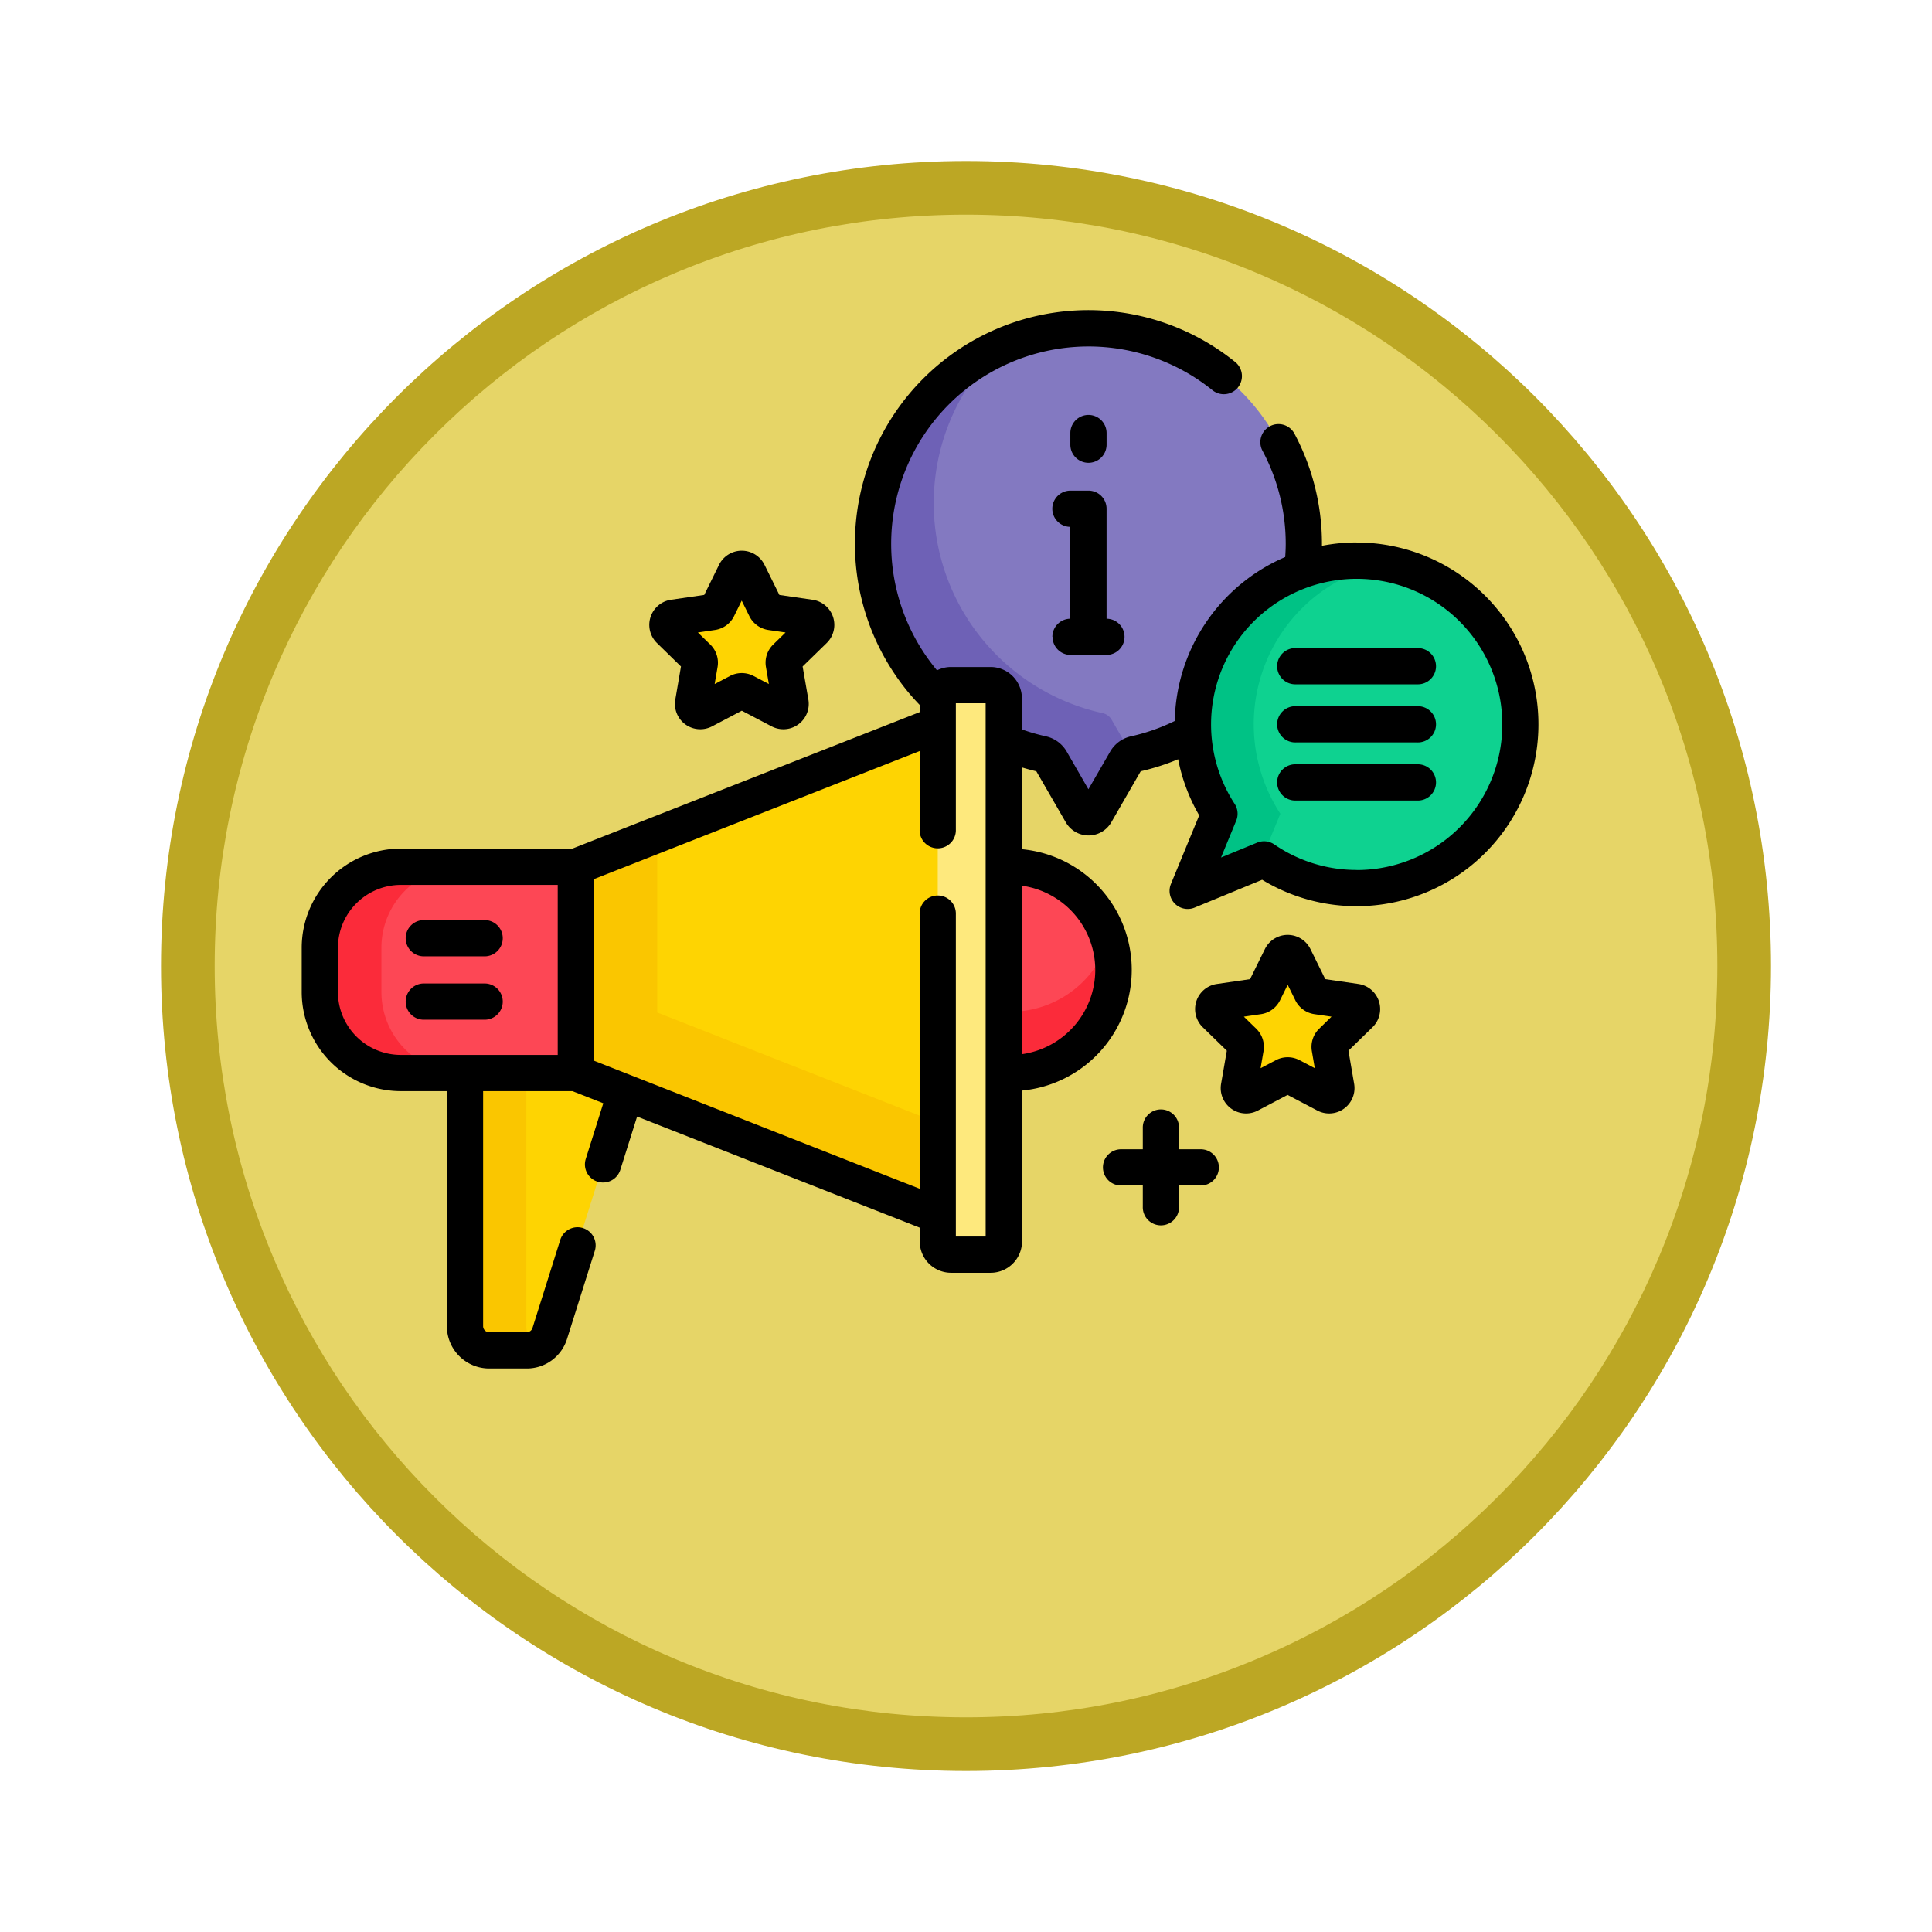<svg xmlns="http://www.w3.org/2000/svg" xmlns:xlink="http://www.w3.org/1999/xlink" width="108" height="108" viewBox="0 0 108 108">
  <defs>
    <filter id="Fondo" x="0" y="0" width="108" height="108" filterUnits="userSpaceOnUse">
      <feOffset dy="3" input="SourceAlpha"/>
      <feGaussianBlur stdDeviation="3" result="blur"/>
      <feFlood flood-opacity="0.161"/>
      <feComposite operator="in" in2="blur"/>
      <feComposite in="SourceGraphic"/>
    </filter>
    <clipPath id="clip-path">
      <rect id="Rectángulo_408274" data-name="Rectángulo 408274" width="69.135" height="59.163" fill="none"/>
    </clipPath>
  </defs>
  <g id="Icono" transform="translate(-325.719 -689)">
    <g transform="matrix(1, 0, 0, 1, 325.72, 689)" filter="url(#Fondo)">
      <g id="Fondo-2" data-name="Fondo" transform="translate(9 6)" fill="#e6d567">
        <path d="M 45 88.5 C 39.127 88.5 33.43 87.35 28.068 85.082 C 22.889 82.891 18.236 79.755 14.241 75.759 C 10.245 71.764 7.109 67.111 4.918 61.932 C 2.65 56.57 1.5 50.873 1.5 45 C 1.5 39.127 2.65 33.43 4.918 28.068 C 7.109 22.889 10.245 18.236 14.241 14.241 C 18.236 10.245 22.889 7.109 28.068 4.918 C 33.43 2.65 39.127 1.5 45 1.5 C 50.873 1.5 56.57 2.65 61.932 4.918 C 67.111 7.109 71.764 10.245 75.759 14.241 C 79.755 18.236 82.891 22.889 85.082 28.068 C 87.35 33.43 88.5 39.127 88.5 45 C 88.5 50.873 87.35 56.57 85.082 61.932 C 82.891 67.111 79.755 71.764 75.759 75.759 C 71.764 79.755 67.111 82.891 61.932 85.082 C 56.57 87.35 50.873 88.5 45 88.5 Z" stroke="none"/>
        <path d="M 45 3 C 39.329 3 33.829 4.11 28.653 6.299 C 23.652 8.415 19.16 11.443 15.302 15.302 C 11.443 19.16 8.415 23.652 6.299 28.653 C 4.11 33.829 3 39.329 3 45 C 3 50.671 4.11 56.171 6.299 61.347 C 8.415 66.348 11.443 70.84 15.302 74.698 C 19.16 78.557 23.652 81.585 28.653 83.701 C 33.829 85.89 39.329 87 45 87 C 50.671 87 56.171 85.89 61.347 83.701 C 66.348 81.585 70.84 78.557 74.698 74.698 C 78.557 70.84 81.585 66.348 83.701 61.347 C 85.89 56.171 87 50.671 87 45 C 87 39.329 85.89 33.829 83.701 28.653 C 81.585 23.652 78.557 19.16 74.698 15.302 C 70.84 11.443 66.348 8.415 61.347 6.299 C 56.171 4.11 50.671 3 45 3 M 45 0 C 69.853 0 90 20.147 90 45 C 90 69.853 69.853 90 45 90 C 20.147 90 0 69.853 0 45 C 0 20.147 20.147 0 45 0 Z" stroke="none" fill="#bca724"/>
      </g>
    </g>
    <g id="Grupo_1151789" data-name="Grupo 1151789" transform="translate(342.585 706.337)">
      <g id="Grupo_1151789-2" data-name="Grupo 1151789" clip-path="url(#clip-path)">
        <path id="Trazado_986633" data-name="Trazado 986633" d="M72.791,1.939a12.038,12.038,0,0,0-8.13,20.639.738.738,0,0,1,.736-.692h2.215a.738.738,0,0,1,.738.738v2.423a11.949,11.949,0,0,0,2.131.687.773.773,0,0,1,.5.364l1.7,2.95a.456.456,0,0,0,.79,0l1.7-2.95a.769.769,0,0,1,.5-.364A11.973,11.973,0,0,0,78.929,24.5c-.007-.142-.011-.285-.011-.428a9.155,9.155,0,0,1,6.117-8.636,12.031,12.031,0,0,0-12.244-13.5Z" transform="translate(-29.104 -0.923)" fill="#8379c1"/>
        <path id="Trazado_986634" data-name="Trazado 986634" d="M74.376,24.769a.77.77,0,0,0-.5-.364A12.021,12.021,0,0,1,68.189,3.936a12.03,12.03,0,0,0-3.528,19.6.737.737,0,0,1,.736-.692h2.214a.738.738,0,0,1,.738.738V26a11.949,11.949,0,0,0,2.131.687.77.77,0,0,1,.5.364L72.688,30a.456.456,0,0,0,.79,0l1.7-2.95a.758.758,0,0,1,.336-.306Z" transform="translate(-29.104 -1.877)" fill="#6e61b6"/>
        <path id="Trazado_986635" data-name="Trazado 986635" d="M23.667,81.248H17.444V95.537a1.35,1.35,0,0,0,1.35,1.35h2.1a1.351,1.351,0,0,0,1.288-.944l4.281-13.595Z" transform="translate(-8.317 -38.738)" fill="#fed402"/>
        <path id="Trazado_986636" data-name="Trazado 986636" d="M20.875,95.538V81.249H17.444V95.538a1.351,1.351,0,0,0,1.35,1.35h2.1a1.342,1.342,0,0,0,.664-.176,1.348,1.348,0,0,1-.685-1.174" transform="translate(-8.317 -38.738)" fill="#fac600"/>
        <path id="Trazado_986637" data-name="Trazado 986637" d="M16.382,59.472H6.463A4.527,4.527,0,0,0,1.936,64v2.474A4.528,4.528,0,0,0,6.463,71h9.919Z" transform="translate(-0.923 -28.355)" fill="#fd4755"/>
        <path id="Trazado_986638" data-name="Trazado 986638" d="M5.378,66.474V64a4.528,4.528,0,0,1,4.527-4.527H6.462A4.527,4.527,0,0,0,1.935,64v2.474A4.527,4.527,0,0,0,6.462,71H9.906a4.527,4.527,0,0,1-4.527-4.527" transform="translate(-0.923 -28.355)" fill="#fb2b3a"/>
        <path id="Trazado_986639" data-name="Trazado 986639" d="M75.249,59.472h-.5V71h.5a5.764,5.764,0,0,0,0-11.529" transform="translate(-35.64 -28.355)" fill="#fd4755"/>
        <path id="Trazado_986640" data-name="Trazado 986640" d="M75.249,71.267h-.5v3.426h.5a5.768,5.768,0,0,0,5.505-7.477,5.766,5.766,0,0,1-5.505,4.051" transform="translate(-35.64 -32.048)" fill="#fb2b3a"/>
        <path id="Trazado_986641" data-name="Trazado 986641" d="M49.654,44.166,29.288,52.175V63.7l20.366,8.008Z" transform="translate(-13.964 -21.058)" fill="#fed402"/>
        <path id="Trazado_986642" data-name="Trazado 986642" d="M33.837,65.987V56.054l-4.548,1.788V69.371l20.366,8.008V72.207Z" transform="translate(-13.964 -26.726)" fill="#fac600"/>
        <path id="Trazado_986643" data-name="Trazado 986643" d="M70.907,71.9H68.692a.738.738,0,0,1-.738-.738V40.805a.738.738,0,0,1,.738-.738h2.215a.738.738,0,0,1,.738.738V71.164a.738.738,0,0,1-.738.738" transform="translate(-32.399 -19.103)" fill="#fee97d"/>
        <path id="Trazado_986644" data-name="Trazado 986644" d="M104.1,26.755a9.152,9.152,0,0,0-7.667,14.152l-1.776,4.309,4.267-1.759a9.153,9.153,0,1,0,5.176-16.7" transform="translate(-45.131 -12.756)" fill="#0ed290"/>
        <path id="Trazado_986645" data-name="Trazado 986645" d="M98.759,43.526l1.079-2.618A9.15,9.15,0,0,1,105.8,26.916a9.151,9.151,0,0,0-9.37,13.991l-1.776,4.309Z" transform="translate(-45.131 -12.756)" fill="#00c285"/>
        <path id="Trazado_986646" data-name="Trazado 986646" d="M43.585,27.859l.973,1.97a.4.4,0,0,0,.305.221l2.174.316a.405.405,0,0,1,.224.691l-1.573,1.534a.4.4,0,0,0-.117.358l.371,2.166a.406.406,0,0,1-.588.427L43.41,34.521a.4.4,0,0,0-.377,0l-1.945,1.022a.406.406,0,0,1-.588-.427l.371-2.166a.405.405,0,0,0-.116-.358l-1.574-1.534a.405.405,0,0,1,.224-.691l2.174-.316a.4.4,0,0,0,.305-.221l.973-1.97a.4.4,0,0,1,.726,0" transform="translate(-18.623 -13.175)" fill="#fed402"/>
        <path id="Trazado_986647" data-name="Trazado 986647" d="M101.909,68.911l.973,1.97a.4.4,0,0,0,.305.221l2.174.316a.405.405,0,0,1,.224.691l-1.573,1.534A.4.4,0,0,0,103.9,74l.371,2.166a.406.406,0,0,1-.588.427l-1.945-1.022a.4.4,0,0,0-.377,0l-1.945,1.022a.406.406,0,0,1-.588-.427L99.2,74a.406.406,0,0,0-.116-.358L97.506,72.11a.405.405,0,0,1,.224-.691l2.174-.316a.4.4,0,0,0,.305-.221l.973-1.97A.4.4,0,0,1,101.909,68.911Z" transform="translate(-46.431 -32.748)" fill="#fed402"/>
        <path id="Trazado_986648" data-name="Trazado 986648" d="M83.134,13.872a1.013,1.013,0,0,0,1.013-1.013v-.65a1.013,1.013,0,1,0-2.026,0v.65a1.013,1.013,0,0,0,1.013,1.013" transform="translate(-39.154 -5.338)"/>
        <path id="Trazado_986649" data-name="Trazado 986649" d="M80.218,27.454a1.013,1.013,0,0,0,1.013,1.013h1.991a1.012,1.012,0,0,0,.017-2.025V20.294a1.012,1.012,0,0,0-1.012-1.012h-1a1.012,1.012,0,0,0-.017,2.025v5.135a1.012,1.012,0,0,0-1,1.012" transform="translate(-38.247 -9.193)"/>
        <path id="Trazado_986650" data-name="Trazado 986650" d="M12.183,67.193h3.4a1.013,1.013,0,0,0,0-2.025h-3.4a1.013,1.013,0,1,0,0,2.025" transform="translate(-5.326 -31.071)"/>
        <path id="Trazado_986651" data-name="Trazado 986651" d="M12.183,73.965h3.4a1.013,1.013,0,0,0,0-2.025h-3.4a1.013,1.013,0,1,0,0,2.025" transform="translate(-5.326 -34.3)"/>
        <path id="Trazado_986652" data-name="Trazado 986652" d="M58.968,12.986a10.138,10.138,0,0,0-1.936.187c0-.04,0-.079,0-.119a13.076,13.076,0,0,0-1.55-6.172,1.013,1.013,0,0,0-1.784.959,11.048,11.048,0,0,1,1.309,5.213c0,.25-.012.5-.029.747a10.181,10.181,0,0,0-6.174,9.164,10.9,10.9,0,0,1-2.442.858,1.788,1.788,0,0,0-1.164.847l-1.221,2.115L42.759,24.67a1.789,1.789,0,0,0-1.164-.847,11.053,11.053,0,0,1-1.336-.385V21.7a1.753,1.753,0,0,0-1.751-1.751H36.293a1.739,1.739,0,0,0-.78.186A11.034,11.034,0,0,1,50.928,4.49a1.013,1.013,0,0,0,1.277-1.572A13.054,13.054,0,0,0,33.918,21.372c.2.24.409.47.624.694v.405L15.132,30.1H5.54A5.546,5.546,0,0,0,0,35.644v2.474a5.546,5.546,0,0,0,5.54,5.54H8.115V56.8a2.366,2.366,0,0,0,2.363,2.363h2.1a2.354,2.354,0,0,0,2.254-1.653L16.379,52.6a1.013,1.013,0,1,0-1.932-.609L12.9,56.9a.337.337,0,0,1-.322.236h-2.1a.338.338,0,0,1-.337-.337V43.658h4.992l1.725.678-.987,3.136a1.013,1.013,0,0,0,1.932.608l.945-3,15.8,6.211v.77a1.753,1.753,0,0,0,1.751,1.751h2.215a1.753,1.753,0,0,0,1.751-1.751V43.626a6.776,6.776,0,0,0,0-13.491V25.564c.265.08.532.152.8.214l1.648,2.854a1.469,1.469,0,0,0,2.543,0L46.9,25.778a12.875,12.875,0,0,0,2.092-.672,10.113,10.113,0,0,0,1.178,3.137l-1.579,3.832A1.013,1.013,0,0,0,49.912,33.4l3.777-1.557a10.166,10.166,0,1,0,5.28-18.854ZM14.311,41.633H5.54a3.518,3.518,0,0,1-3.515-3.514V35.644A3.518,3.518,0,0,1,5.54,32.13h8.771v9.5ZM38.233,51.786H36.567V33.767a1.013,1.013,0,1,0-2.025,0V49.114L16.336,41.956V31.807l18.206-7.159v4.393a1.013,1.013,0,1,0,2.025,0V21.976h1.665Zm6.127-14.9a4.759,4.759,0,0,1-4.1,4.706V32.175a4.758,4.758,0,0,1,4.1,4.706m14.608-5.587a8.1,8.1,0,0,1-4.6-1.426,1.014,1.014,0,0,0-.96-.1l-2.018.831.849-2.06a1.013,1.013,0,0,0-.088-.94,8.14,8.14,0,1,1,6.819,3.7" transform="translate(0 0)"/>
        <path id="Trazado_986653" data-name="Trazado 986653" d="M112.081,36.107H105.29a1.013,1.013,0,1,0,0,2.025h6.791a1.013,1.013,0,1,0,0-2.025" transform="translate(-49.718 -17.215)"/>
        <path id="Trazado_986654" data-name="Trazado 986654" d="M112.081,42.315H105.29a1.013,1.013,0,1,0,0,2.025h6.791a1.013,1.013,0,1,0,0-2.025" transform="translate(-49.718 -20.175)"/>
        <path id="Trazado_986655" data-name="Trazado 986655" d="M112.081,48.523H105.29a1.013,1.013,0,1,0,0,2.025h6.791a1.013,1.013,0,1,0,0-2.025" transform="translate(-49.718 -23.135)"/>
        <path id="Trazado_986656" data-name="Trazado 986656" d="M91.068,87.653H89.885V86.47a1.013,1.013,0,1,0-2.025,0v1.183H86.677a1.013,1.013,0,1,0,0,2.025H87.86v1.183a1.013,1.013,0,1,0,2.025,0V89.678h1.183a1.013,1.013,0,1,0,0-2.025" transform="translate(-40.843 -40.745)"/>
        <path id="Trazado_986657" data-name="Trazado 986657" d="M38.9,32.172l-.317,1.851a1.418,1.418,0,0,0,2.057,1.495l1.662-.874,1.663.874a1.418,1.418,0,0,0,2.057-1.495L45.7,32.172l1.345-1.311a1.418,1.418,0,0,0-.786-2.418l-1.858-.27-.831-1.684a1.418,1.418,0,0,0-2.543,0L40.2,28.172l-1.858.27a1.418,1.418,0,0,0-.785,2.418ZM40.8,30.131a1.417,1.417,0,0,0,1.068-.775l.427-.866.427.866a1.417,1.417,0,0,0,1.068.776l.956.139-.691.674A1.416,1.416,0,0,0,43.65,32.2l.163.952-.855-.449a1.418,1.418,0,0,0-1.32,0l-.855.45.163-.953a1.417,1.417,0,0,0-.408-1.255l-.692-.674Z" transform="translate(-17.699 -12.252)"/>
        <path id="Trazado_986658" data-name="Trazado 986658" d="M104.583,69.493l-1.858-.27-.831-1.684a1.418,1.418,0,0,0-2.543,0l-.831,1.684-1.858.27a1.418,1.418,0,0,0-.786,2.419l1.345,1.311L96.9,75.073a1.418,1.418,0,0,0,2.057,1.495l1.662-.874,1.662.874a1.418,1.418,0,0,0,2.057-1.495l-.318-1.851,1.345-1.311a1.418,1.418,0,0,0-.785-2.418Zm-2.2,2.5a1.417,1.417,0,0,0-.408,1.255l.163.952-.855-.449a1.418,1.418,0,0,0-1.319,0l-.855.449.164-.952a1.419,1.419,0,0,0-.408-1.255l-.692-.674.955-.139a1.417,1.417,0,0,0,1.068-.776l.428-.866.427.867a1.416,1.416,0,0,0,1.067.775l.956.139Z" transform="translate(-45.507 -31.825)"/>
      </g>
    </g>
  </g>
</svg>
